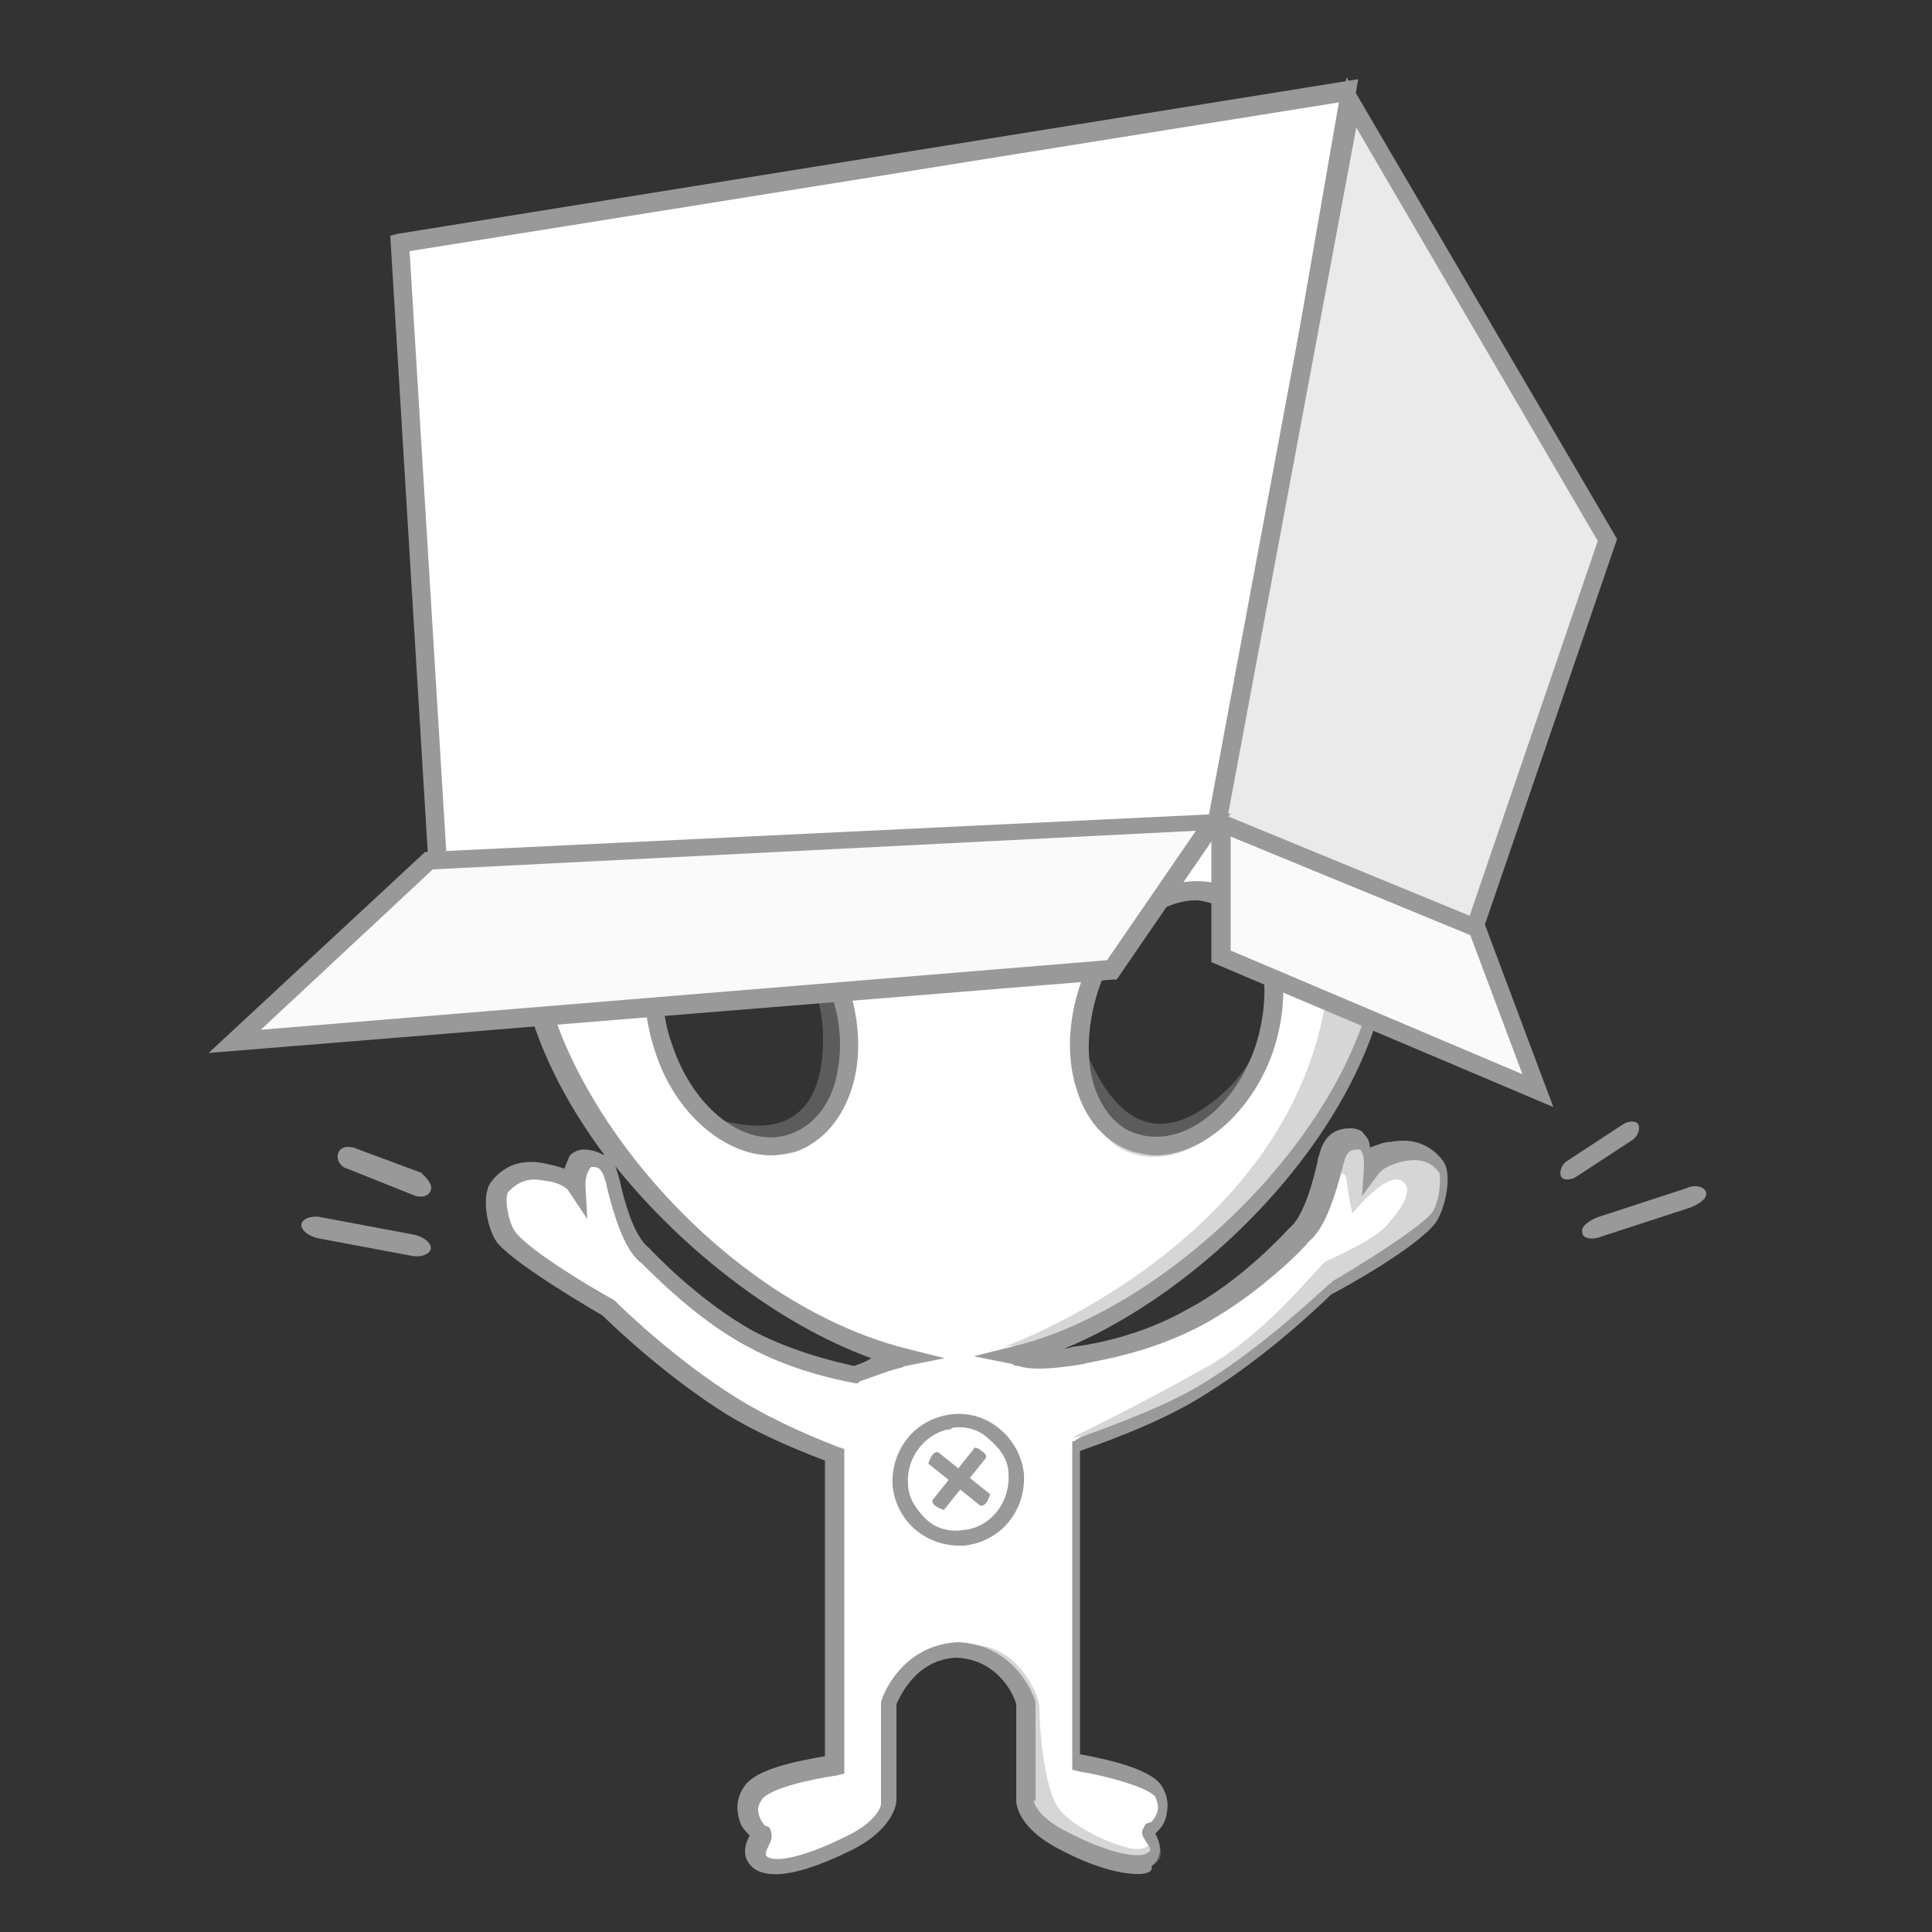 <?xml version="1.0" encoding="utf-8"?>
<!-- Generator: Adobe Illustrator 22.1.0, SVG Export Plug-In . SVG Version: 6.00 Build 0)  -->
<svg version="1.1" id="图层_1" xmlns="http://www.w3.org/2000/svg" xmlns:xlink="http://www.w3.org/1999/xlink" x="0px" y="0px"
	 viewBox="0 0 100 100" style="enable-background:new 0 0 100 100;" xml:space="preserve">
<rect x="0" y="0" width="100" height="100" fill="#333333" stroke="none"/>
<style type="text/css">
	.st0{fill:#FFFFFF;}
	.st1{fill:#999999;}
	.st2{opacity:0.4;fill:#999999;}
	.st3{fill:#EAEAEA;}
	.st4{fill:#FAFAFA;}
</style>
<g>
	<path class="st0" d="M74.7,60.5c-0.3-0.5-1-1-2.2-0.8c-1.2,0.2-1.6,0.8-1.6,0.8S71,59,70.2,59c-0.5,0-0.9,0.1-1.2,0.9
		s-0.8,3.3-1.8,4.1c0,0-2.5,2.7-5.4,4.3s-6,1.9-6,1.9c-1.4,0.2-2.6,0.3-3.2,0.2c-0.1,0-0.2,0-0.3-0.1c8.5-2,19.3-12.5,19.3-22
		c0-10.6-9.9-19.1-22.1-19.1s-22.1,8.6-22.1,19.1c0,9.5,11,19.9,19.3,21.9c-0.1,0-0.3,0.1-0.4,0.1c-0.7,0.2-1.5,0.4-2.2,0.7
		c-1-0.2-3.2-0.6-5.5-1.8c-3-1.6-5.4-4.3-5.4-4.3c-1-0.8-1.5-3.3-1.8-4.1C31.3,60,30.9,60,30.4,60c-0.8,0-0.7,1.4-0.7,1.4
		s-0.4-0.6-1.6-0.8c-1.2-0.2-1.9,0.4-2.2,0.8c-0.3,0.5-0.1,2.1,0.4,2.6c1,1.3,5.3,3.7,5.3,3.7s2.9,2.9,6.3,5.1
		c1.6,1,3.6,1.9,5.3,2.5v13.6v2.5c0,0-3.6,0.5-4.3,1.5c-0.6,1,0.1,1.9,0.4,2c0.3,0.1-0.8,0.9,0,1.5c0.7,0.6,2.7-0.1,4.7-1
		c1.9-1,2-2,2-2v-5.1c0,0,0.8-2.6,3.5-2.8c2.7,0.1,3.5,2.8,3.5,2.8v5.1c0,0,0,1.1,2,2c1.9,1,3.9,1.6,4.7,1c0.8-0.7-0.3-1.5,0-1.5
		c0.3-0.1,1.1-1,0.4-2c-0.6-1-4.3-1.5-4.3-1.5V74.9c0,0,0,0,0,0v-0.1c2-0.7,4.7-1.7,6.8-3c3.4-2.1,6.3-5.1,6.3-5.1s4.2-2.4,5.3-3.7
		C74.8,62.5,75,61,74.7,60.5z M56.3,51.2c1.2-3.5,4.2-5.7,6.7-4.9c2.5,0.8,3.6,4.4,2.4,7.9s-4.2,5.7-6.7,4.9
		C56.2,58.3,55.1,54.8,56.3,51.2z M41,59.2c-2.5,0.8-5.5-1.4-6.7-4.9s-0.1-7.1,2.4-7.9c2.5-0.8,5.5,1.4,6.7,4.9
		C44.6,54.8,43.5,58.3,41,59.2z"/>
	<path class="st1" d="M58.9,97c-1.2,0-2.8-0.6-4.1-1.3c-2.1-1.1-2.2-2.3-2.2-2.5v-5c-0.1-0.4-0.9-2.3-3.1-2.4
		c-2.1,0.1-2.9,2-3.1,2.4v5c0,0.1-0.1,1.4-2.2,2.5c-1.8,0.9-4.1,1.8-5.2,1c-0.7-0.6-0.4-1.3-0.2-1.7c-0.2-0.2-0.4-0.4-0.5-0.7
		c-0.2-0.6-0.2-1.2,0.2-1.8c0.6-1,3.1-1.4,4.2-1.6V75.6c-2.1-0.8-3.8-1.6-5.1-2.4c-3.2-2-6-4.7-6.4-5.1c-0.5-0.3-4.3-2.5-5.4-3.7
		c-0.6-0.7-0.9-2.5-0.4-3.2c0.3-0.4,1.1-1.3,2.7-1c0.5,0.1,0.9,0.2,1.1,0.3c0.1-0.2,0.2-0.5,0.3-0.7c0.2-0.2,0.5-0.3,0.7-0.3
		c0.4,0,0.7,0.1,1.1,0.3c-2.7-3.6-4.5-7.7-4.5-11.5c0-10.8,10.1-19.6,22.6-19.6c12.5,0,22.6,8.8,22.6,19.6c0,8.6-8.7,18.1-16.9,21.5
		c0.2,0,0.4-0.1,0.5-0.1c0,0,3-0.3,5.8-1.9c2.9-1.5,5.3-4.2,5.3-4.2c0.8-0.6,1.3-2.6,1.5-3.5c0-0.2,0.1-0.3,0.1-0.4
		c0.3-1.1,1-1.3,1.6-1.3c0.3,0,0.6,0.1,0.7,0.3c0.2,0.2,0.3,0.4,0.3,0.7c0.3-0.1,0.7-0.3,1.1-0.3c1.6-0.3,2.4,0.6,2.7,1l0,0
		c0.5,0.7,0.1,2.5-0.4,3.2c-1,1.3-4.8,3.4-5.4,3.7c-0.4,0.4-3.2,3.1-6.4,5.1c-2,1.3-4.6,2.3-6.6,3l0,15.7c1.1,0.2,3.6,0.7,4.2,1.6
		c0.4,0.6,0.4,1.2,0.2,1.8c-0.1,0.3-0.3,0.5-0.5,0.7c0.2,0.4,0.5,1.1-0.2,1.7C59.7,96.9,59.3,97,58.9,97z M53.5,93.2
		c0,0,0.1,0.8,1.7,1.6c2.3,1.2,3.8,1.4,4.2,1.1c0.2-0.1,0.2-0.2-0.1-0.6c-0.1-0.2-0.3-0.4-0.1-0.7l0.1-0.2l0.3-0.1
		c0,0,0.2-0.2,0.3-0.5c0.1-0.3,0-0.5-0.1-0.8c-0.4-0.5-2.6-1.1-3.9-1.3l-0.4-0.1V74.6l0.1,0l0.3-0.2c1.9-0.7,4.7-1.7,6.7-3
		c3.3-2.1,6.2-5,6.3-5l0.1-0.1c1.2-0.7,4.3-2.6,5.1-3.5c0.4-0.5,0.5-1.8,0.4-2.1l0.4-0.3l-0.4,0.3c-0.3-0.4-0.8-0.8-1.8-0.6
		c-1,0.2-1.3,0.6-1.3,0.6l-0.9,1.2l0.1-1.5c0-0.3,0-0.7-0.2-0.9c-0.4,0-0.6,0-0.8,0.5c0,0.1-0.1,0.3-0.1,0.4
		c-0.4,1.5-0.9,3.2-1.8,3.9c0,0.1-2.5,2.7-5.5,4.3c-3,1.6-6,1.9-6.1,2c-1.8,0.3-2.8,0.3-3.4,0.1c-0.1,0-0.2,0-0.3-0.1l-2-0.4l2-0.5
		c8.5-2,19-12.4,19-21.5c0-10.3-9.7-18.7-21.7-18.7S27.9,38,27.9,48.3c0,7.5,8.8,18.9,19,21.5l2,0.5l-2,0.4c-0.1,0-0.2,0.1-0.3,0.1
		c-0.8,0.2-1.5,0.5-2.1,0.7l-0.1,0.1l-0.1,0c-1.1-0.2-3.4-0.7-5.6-1.9c-3-1.6-5.4-4.3-5.6-4.4c-0.8-0.7-1.3-2.3-1.7-3.9
		c0-0.2-0.1-0.3-0.1-0.4c-0.2-0.6-0.4-0.6-0.7-0.6c-0.2,0.2-0.3,0.6-0.3,0.9l0.1,1.8l-1-1.5l0,0c0,0-0.3-0.4-1.3-0.5
		c-1-0.2-1.5,0.3-1.8,0.6c-0.2,0.3,0,1.6,0.4,2.1c0.8,1,4,2.9,5.1,3.5l0.1,0.1c0,0,2.9,2.9,6.3,5c1.3,0.8,3.1,1.7,5.2,2.5l0.3,0.1
		v16.8l-0.4,0.1c-1.4,0.2-3.6,0.7-3.9,1.3c-0.2,0.3-0.2,0.5-0.1,0.8c0.1,0.3,0.3,0.5,0.3,0.5c0.1,0,0.3,0.1,0.3,0.3
		c0.1,0.3,0,0.5-0.1,0.7c-0.2,0.4-0.2,0.5-0.1,0.6c0.4,0.3,1.8,0.1,4.2-1.1c1.6-0.8,1.7-1.6,1.7-1.6l0-5.2l0-0.1c0.3-1,1.5-3,4-3.1
		c2.5,0.1,3.7,2.1,4,3.1l0,0.1V93.2L53.5,93.2z M31.8,60.3c0.1,0.1,0.1,0.3,0.2,0.5c0,0.1,0.1,0.3,0.1,0.4c0.2,0.9,0.7,2.8,1.5,3.4
		c0.1,0.1,2.5,2.7,5.4,4.3c2.1,1.1,4.3,1.6,5.2,1.8c0.3-0.1,0.6-0.2,0.9-0.4C40.4,68.6,35.4,64.8,31.8,60.3z M59.8,59.8
		c-0.4,0-0.8-0.1-1.2-0.2c-1.4-0.5-2.4-1.6-2.9-3.3c-0.5-1.6-0.4-3.5,0.2-5.3c1.3-3.8,4.5-6.1,7.3-5.2c1.4,0.5,2.4,1.6,2.9,3.3
		c0.5,1.6,0.4,3.5-0.2,5.3C64.8,57.6,62.2,59.8,59.8,59.8z M61.9,46.6c-2,0-4.2,1.9-5.1,4.8c-0.5,1.6-0.6,3.3-0.2,4.7
		c0.4,1.3,1.2,2.3,2.3,2.6c2.3,0.7,5-1.3,6.1-4.6c0.5-1.6,0.6-3.3,0.2-4.7c-0.4-1.3-1.2-2.3-2.3-2.6C62.5,46.7,62.2,46.6,61.9,46.6z
		 M39.9,59.8c-2.4,0-5-2.2-6-5.4c-0.6-1.8-0.7-3.7-0.2-5.3c0.5-1.6,1.5-2.8,2.9-3.3c2.7-0.9,6,1.4,7.3,5.2c0.6,1.8,0.7,3.7,0.2,5.3
		c-0.5,1.6-1.5,2.8-2.9,3.3C40.8,59.7,40.3,59.8,39.9,59.8z M37.9,46.6c-0.3,0-0.6,0.1-1,0.2c-1.1,0.4-1.9,1.3-2.3,2.6
		c-0.4,1.4-0.4,3.1,0.2,4.7c1.1,3.3,3.8,5.4,6.1,4.6c1.1-0.4,1.9-1.3,2.3-2.6c0.4-1.4,0.4-3.1-0.2-4.7C42,48.5,39.9,46.6,37.9,46.6z
		"/>
</g>
<path class="st2" d="M71,41.8c-2.2-7.4-11.3-11.9-17.2-13c-11.3-2.1-21.1,5.4-20.5,6c4.8-3.9,32.8-10,35.4,11.4
	c2.1,16.8-16.8,23.6-17,23.6c0.9-0.3,1,0,1,0C52.8,70.4,76.8,60.9,71,41.8z"/>
<path class="st2" d="M49.6,85.3c0,0,1.2-0.1,2.4,1s1.1,1.8,1.1,1.8v5.2c0,0,0.1,0.9,0.9,1.5c0.8,0.6,3.7,2.2,5.2,1.9
	s0.7-1.5,0.5-1.7c-0.2-0.2,0.1,0.6-0.7,0.7c-0.8,0.1-3.4-1-4.2-2.1c-0.8-1.1-1-4.3-1-5.2S52.2,84.5,49.6,85.3z"/>
<path class="st2" d="M37.9,46.7c0,0,4.6,1.8,4.7,6.9c0.1,7.7-7.2,3.4-6.7,4c0,0,3,3.1,5.6,1.9C45.4,57.7,44.7,47.2,37.9,46.7z"/>
<path class="st2" d="M64.7,47.9c0,0,2.5,5-1.2,8.5c-5.6,5.3-7.4-3.1-7.5-2.2c0,0-0.3,4.3,2.3,5.4C62.9,61.5,68.9,53.3,64.7,47.9z"/>
<g>
	<g>
		<polygon class="st0" points="20.7,12.6 22.6,44.6 63.2,42.6 69.8,4.7 		"/>
		<path class="st1" d="M22.2,45.1l-2-32.9l0.4-0.1l49.7-8l-6.7,38.9l-0.4,0L22.2,45.1z M21.2,13l1.9,31.1l39.8-1.9l6.4-36.9L21.2,13
			z"/>
	</g>
	<g>
		<polygon class="st3" points="83.2,28 70,5.3 62.9,42.8 76.2,48.3 		"/>
		<path class="st1" d="M76.5,48.9l-14.1-5.8L69.7,4l14,23.9L76.5,48.9z M63.5,42.5l12.5,5.1L82.7,28L70.2,6.6L63.5,42.5z"/>
	</g>
	<g>
		<polygon class="st4" points="22.2,44.6 12.1,53.9 57.5,50.2 62.8,42.6 		"/>
		<path class="st1" d="M10.8,54.5L22,44.1l41.7-2l-5.9,8.6l-0.2,0L10.8,54.5z M22.4,45l-8.9,8.3l43.8-3.6l4.6-6.7L22.4,45z"/>
	</g>
	<g>
		<polygon class="st4" points="79.6,56.5 76.5,48.1 63.2,42.6 63.2,49.5 		"/>
		<path class="st1" d="M80.4,57.3l-17.7-7.5v-7.9l14.1,5.8L80.4,57.3z M63.7,49.2l15.1,6.4l-2.7-7.2l-12.4-5.1V49.2z"/>
	</g>
</g>
<path class="st2" d="M68.8,61.3c0,0,0.8-1.1,0.9-0.2c0.1,0.9,0.3,1.7,0.3,1.7s1.7-2.1,2.5-1.7c0.8,0.4,0,1.5-0.7,2.3
	c-0.7,0.8-2.6,1.6-3.2,1.9c-0.5,0.4-3.2,3.9-6.4,5.6c-3.2,1.8-6.7,3.5-6.7,3.5s4.1-0.2,8.2-3.3s5.4-4.5,5.4-4.5s3.4-2.4,4.3-3
	s2-2.5,1.2-3.3s-2.7-1.1-3.2-0.5S70.6,61,70.6,61s0.9-1.8-0.1-2S68.8,61.3,68.8,61.3z"/>
<path class="st1" d="M84.8,58.2c0.1,0.2,0,0.6-0.3,0.8l-2.9,1.9c-0.3,0.2-0.7,0.2-0.8,0l0,0c-0.1-0.2,0-0.6,0.3-0.8l2.9-1.9
	C84.3,58,84.7,58,84.8,58.2L84.8,58.2z"/>
<path class="st1" d="M88.3,61.7c0.1,0.3-0.3,0.6-0.8,0.8l-4.6,1.5c-0.5,0.2-1,0.1-1-0.2l0,0c-0.1-0.3,0.3-0.6,0.8-0.8l4.6-1.5
	C87.7,61.3,88.2,61.4,88.3,61.7L88.3,61.7z"/>
<path class="st1" d="M22.3,61.6c-0.1,0.3-0.4,0.4-0.8,0.3L18,60.5c-0.4-0.1-0.6-0.5-0.5-0.8l0,0c0.1-0.3,0.4-0.4,0.8-0.3l3.5,1.3
	C22.1,61,22.4,61.3,22.3,61.6L22.3,61.6z"/>
<path class="st1" d="M22.3,64.6c0,0.3-0.5,0.5-1,0.4l-4.8-0.9c-0.5-0.1-0.9-0.4-0.9-0.7l0,0c0-0.3,0.5-0.5,1-0.4l4.8,0.9
	C21.9,64,22.3,64.3,22.3,64.6L22.3,64.6z"/>
<g>
	<path class="st1" d="M49.3,73.2c-1.9,0.2-3.2,1.8-3.1,3.7c0.2,1.9,1.8,3.2,3.7,3.1c1.9-0.2,3.2-1.8,3.1-3.7
		C52.8,74.4,51.1,73,49.3,73.2z M52.2,76.3c0.1,1.4-0.9,2.8-2.4,2.9c-0.7,0.1-1.4-0.1-1.9-0.6c-0.5-0.5-0.9-1.1-0.9-1.8
		c-0.1-1.3,0.8-2.5,2-2.8c0.1,0,0.2,0,0.3-0.1c0.7-0.1,1.4,0.1,1.9,0.6C51.8,75,52.2,75.6,52.2,76.3z"/>
	<path class="st1" d="M50.4,75l-0.8,1l-1-0.8c-0.1-0.1-0.3,0-0.4,0.2c-0.1,0.2-0.2,0.4-0.1,0.4l1,0.8l-0.8,1c-0.1,0.1,0,0.3,0.2,0.4
		c0.2,0.1,0.4,0.2,0.4,0.1l0.8-1l1,0.8c0.1,0.1,0.3,0,0.4-0.2c0.1-0.2,0.2-0.4,0.1-0.4l-1-0.8l0.8-1c0.1-0.1,0-0.3-0.2-0.4
		C50.6,74.9,50.4,74.9,50.4,75z"/>
</g>
</svg>
